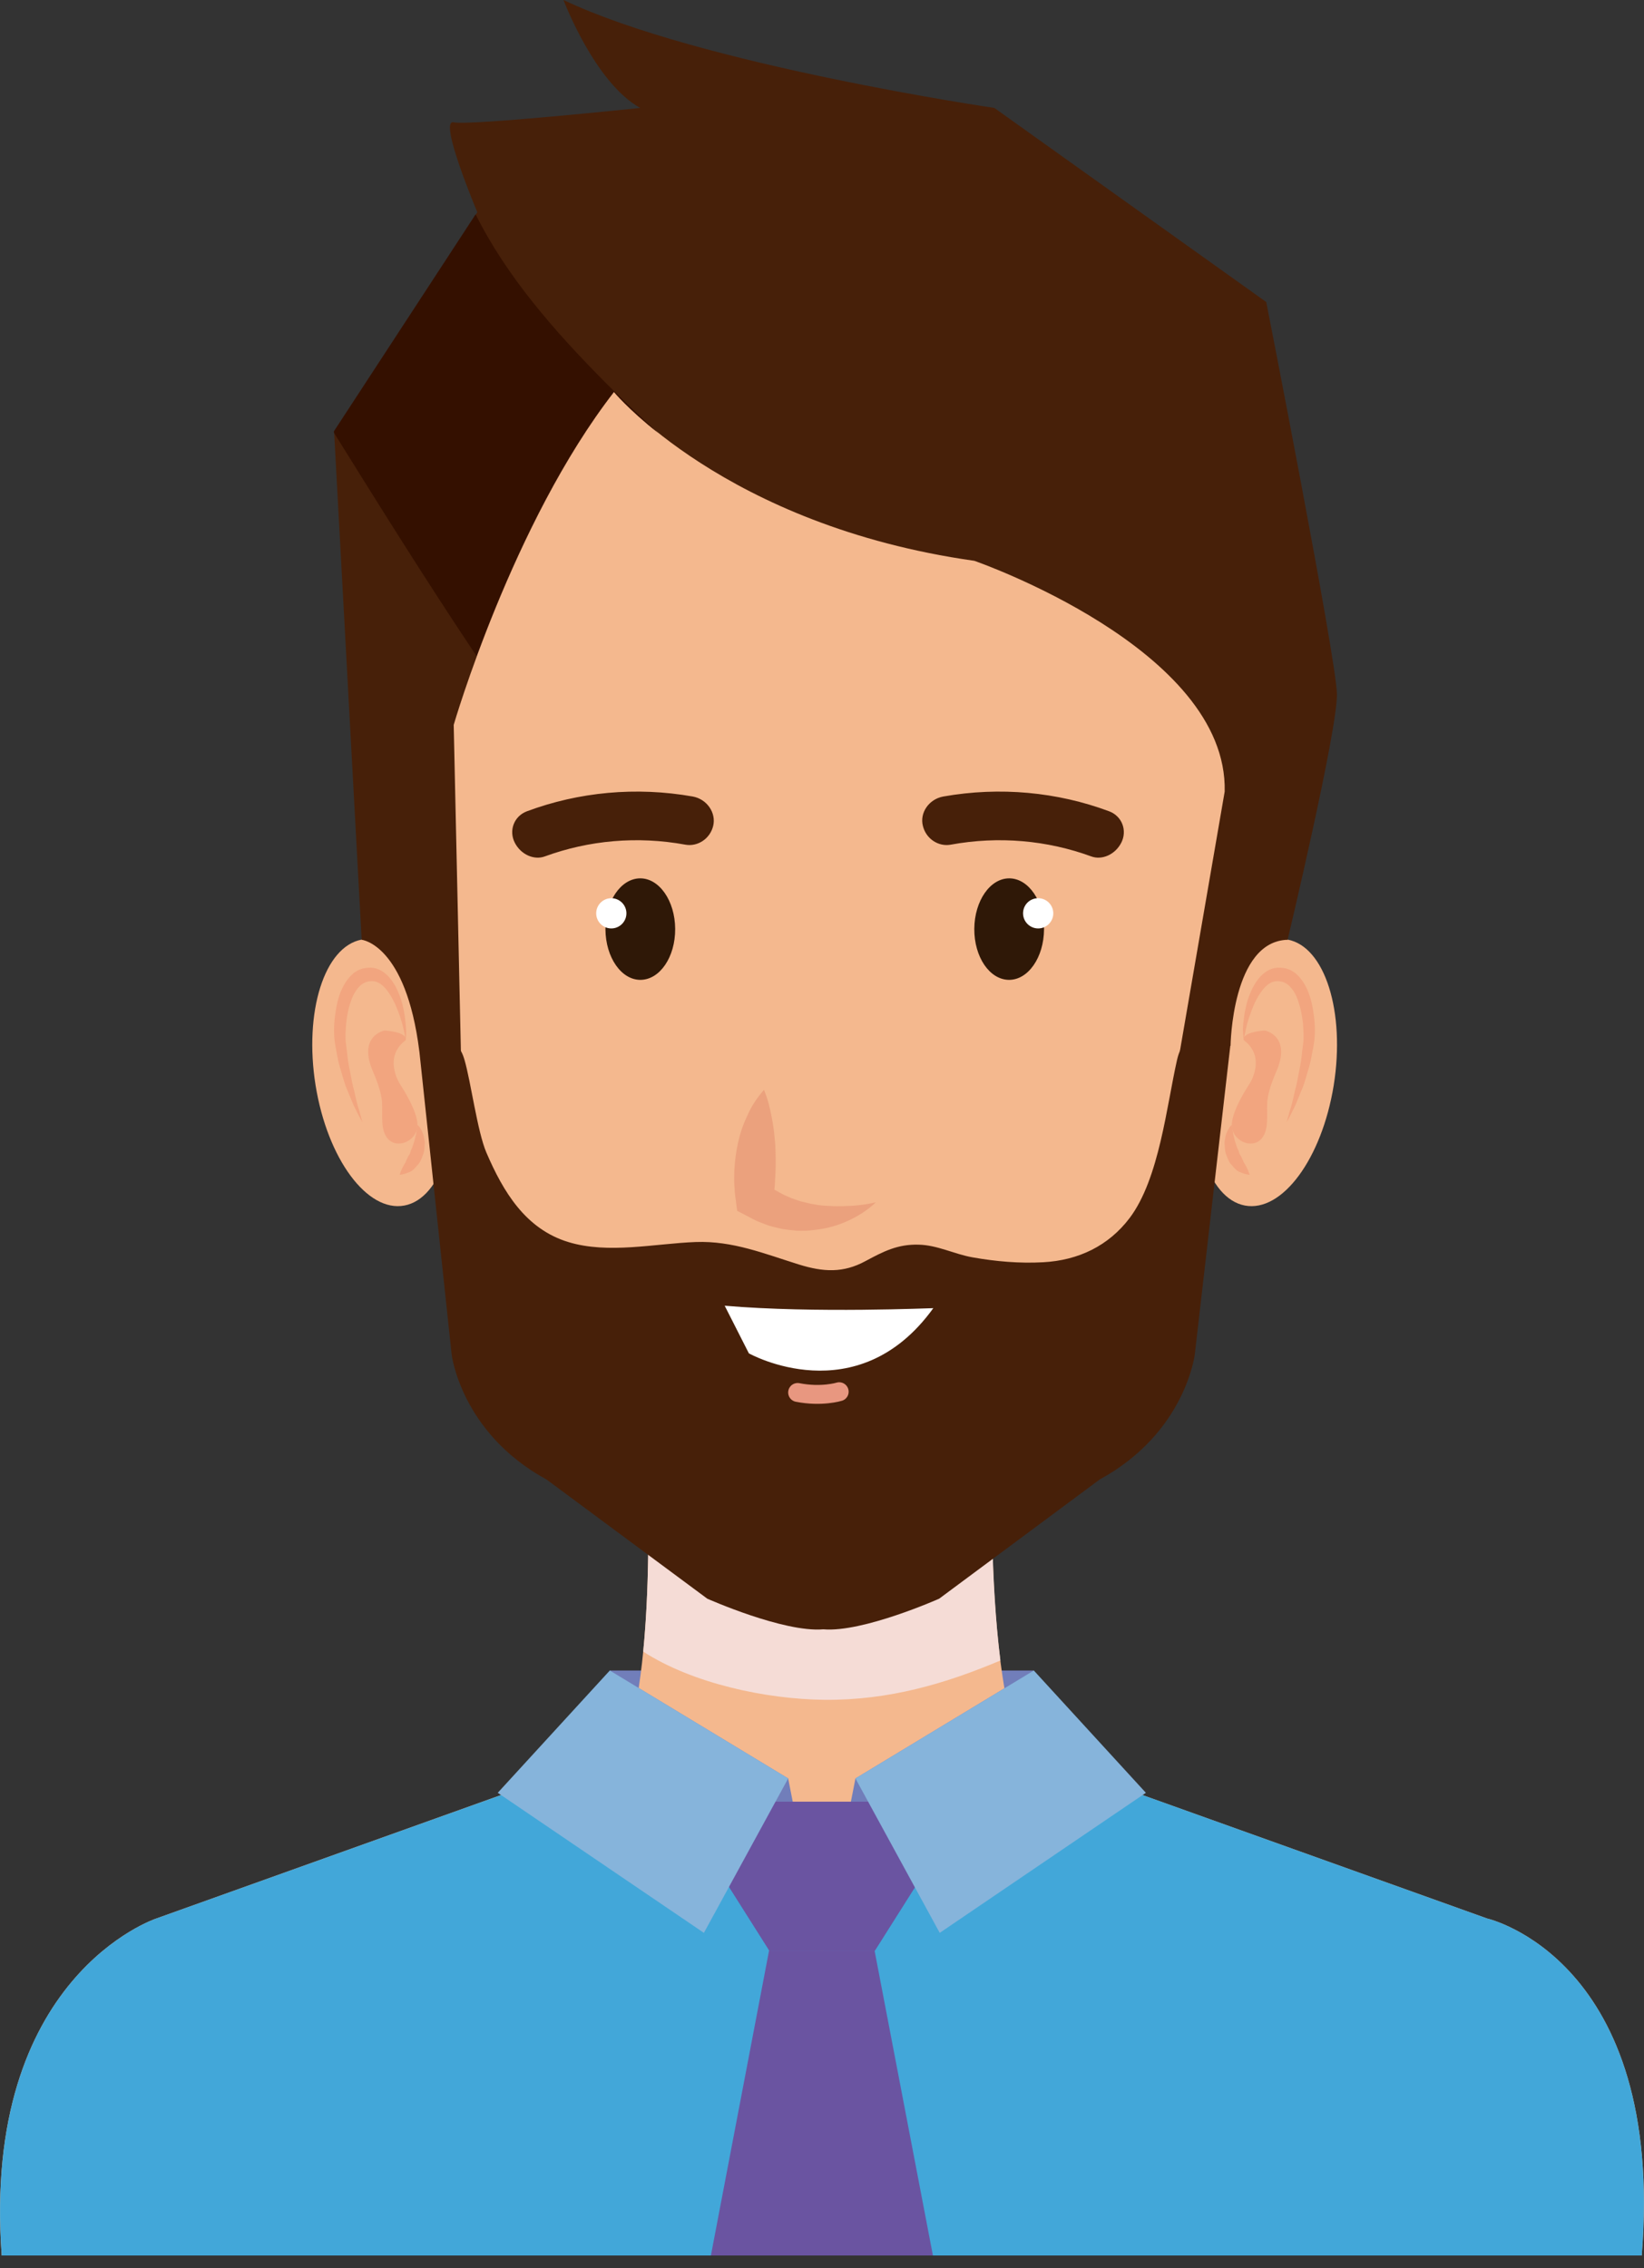 <svg width="87" height="120" viewBox="0 0 87 120" fill="none" xmlns="http://www.w3.org/2000/svg">
<rect x="0" y="0" width="87" height="120" fill="#333333" stroke="none"/>
<g clip-path="url(#clip0)">
<path d="M54.7 88.38H32.27V96.64H54.7V88.38Z" fill="#717EBA"/>
<path d="M52.49 78.69H44.42H34.27C34.27 78.69 34.73 90.19 32.5 93.53H43.5H54.5C52.26 90.19 52.49 78.69 52.49 78.69Z" fill="#F4B88E"/>
<path d="M34.04 87.38C36.63 89.06 40.53 89.9 43.64 89.93C47.05 89.96 50.05 89.07 52.94 87.85C52.4 83.53 52.5 78.69 52.5 78.69H34.27C34.27 78.69 34.45 83.19 34.04 87.38Z" fill="#F5DCD6"/>
<path d="M78.7 101.5L52.25 92.03H43.63H43.34H34.72L8.27 101.5C8.27 101.5 -0.99 104.55 0.09 119.33H43.34H43.63H86.88C88.14 103.64 78.7 101.5 78.7 101.5Z" fill="#F4B88E"/>
<path d="M78.7 101.5L57.09 93.76L43.5 103.24L30.23 93.64L8.27 101.5C8.27 101.5 -0.99 104.55 0.09 119.33H86.88C88.14 103.64 78.7 101.5 78.7 101.5Z" fill="#42A7D9"/>
<path d="M63.45 56.07C62.82 59.95 63.91 63.41 65.88 63.78C67.85 64.15 69.95 61.31 70.58 57.42C71.2 53.54 70.12 50.08 68.14 49.71C66.18 49.35 64.08 52.19 63.45 56.07Z" fill="#F4B88E"/>
<path d="M65.82 55.03C65.82 55.03 65.85 54.81 65.93 54.46C66 54.1 66.16 53.6 66.4 53.06C66.65 52.54 67.04 51.94 67.54 51.91C67.66 51.9 67.79 51.92 67.92 51.96C67.94 51.97 68.07 52.03 68.11 52.06C68.15 52.1 68.2 52.12 68.25 52.18C68.45 52.38 68.62 52.68 68.72 53.03C68.84 53.37 68.91 53.75 68.95 54.13C68.98 54.51 69.01 54.91 68.96 55.24C68.9 55.63 68.88 56.03 68.81 56.37C68.74 56.72 68.68 57.04 68.62 57.34C68.54 57.64 68.48 57.92 68.42 58.18C68.37 58.43 68.29 58.64 68.24 58.82C68.14 59.18 68.09 59.38 68.09 59.38C68.09 59.38 68.19 59.2 68.35 58.88C68.43 58.71 68.54 58.52 68.63 58.28C68.73 58.04 68.84 57.77 68.96 57.48C69.07 57.18 69.16 56.83 69.27 56.47C69.38 56.11 69.43 55.74 69.51 55.34C69.59 54.89 69.6 54.46 69.56 54.01C69.52 53.57 69.45 53.13 69.31 52.69C69.17 52.27 68.95 51.85 68.62 51.55C68.55 51.47 68.44 51.41 68.34 51.35C68.23 51.29 68.2 51.29 68.07 51.24C67.88 51.2 67.68 51.18 67.48 51.21C67.07 51.28 66.73 51.58 66.51 51.9C66.28 52.22 66.15 52.56 66.04 52.87C65.84 53.51 65.8 54.06 65.77 54.43C65.79 54.82 65.82 55.03 65.82 55.03Z" fill="#F2A57F"/>
<path d="M65.82 55.03C65.82 55.03 65.64 54.62 66.93 54.52C66.93 54.52 68.38 54.79 67.53 56.72C67.35 57.13 67.19 57.57 67.1 58.02C66.97 58.67 67.2 59.55 66.85 60.12C66.4 60.86 65.26 60.44 65.19 59.59C65.14 58.94 65.81 57.82 66.11 57.36C66.12 57.36 67.05 55.95 65.82 55.03Z" fill="#F2A57F"/>
<path d="M65.19 59.51C65.19 59.51 65.15 59.54 65.09 59.61C65.03 59.69 64.96 59.81 64.9 59.97C64.86 60.05 64.85 60.14 64.83 60.25C64.81 60.35 64.79 60.46 64.81 60.57C64.82 60.68 64.82 60.8 64.84 60.92C64.86 61.03 64.91 61.13 64.95 61.24C65 61.34 65.03 61.46 65.1 61.54C65.16 61.62 65.23 61.69 65.29 61.76C65.41 61.91 65.55 62 65.69 62.04C65.95 62.15 66.13 62.15 66.13 62.15C66.13 62.15 66.06 61.91 65.93 61.68C65.9 61.62 65.86 61.56 65.82 61.5C65.79 61.43 65.76 61.35 65.73 61.29C65.69 61.22 65.67 61.15 65.62 61.09C65.57 61.03 65.57 60.94 65.54 60.87C65.46 60.74 65.43 60.59 65.38 60.45C65.35 60.38 65.34 60.31 65.32 60.24C65.31 60.17 65.28 60.1 65.27 60.03C65.22 59.75 65.19 59.51 65.19 59.51Z" fill="#F2A57F"/>
<path d="M23.83 56.07C24.46 59.95 23.37 63.41 21.4 63.78C19.43 64.15 17.33 61.31 16.7 57.42C16.08 53.54 17.16 50.08 19.14 49.71C21.11 49.35 23.21 52.19 23.83 56.07Z" fill="#F4B88E"/>
<path d="M21.47 55.03C21.47 55.03 21.44 54.81 21.36 54.46C21.28 54.1 21.13 53.6 20.88 53.06C20.63 52.54 20.24 51.94 19.74 51.91C19.62 51.9 19.49 51.92 19.36 51.96C19.34 51.97 19.21 52.03 19.17 52.06C19.13 52.1 19.08 52.12 19.03 52.18C18.83 52.38 18.66 52.68 18.55 53.03C18.43 53.37 18.36 53.75 18.32 54.13C18.29 54.51 18.26 54.91 18.31 55.24C18.37 55.63 18.39 56.03 18.46 56.37C18.53 56.72 18.59 57.04 18.65 57.34C18.73 57.64 18.79 57.92 18.85 58.18C18.9 58.43 18.98 58.64 19.03 58.82C19.13 59.18 19.18 59.38 19.18 59.38C19.18 59.38 19.08 59.2 18.91 58.88C18.84 58.71 18.72 58.52 18.63 58.28C18.53 58.04 18.42 57.77 18.3 57.48C18.19 57.18 18.1 56.83 17.99 56.47C17.88 56.11 17.83 55.74 17.75 55.34C17.67 54.89 17.66 54.46 17.7 54.01C17.74 53.57 17.81 53.13 17.95 52.69C18.09 52.27 18.31 51.85 18.64 51.55C18.71 51.47 18.82 51.41 18.92 51.35C19.03 51.29 19.06 51.29 19.19 51.24C19.39 51.2 19.58 51.18 19.78 51.21C20.19 51.28 20.53 51.58 20.75 51.9C20.98 52.22 21.11 52.56 21.22 52.87C21.42 53.51 21.46 54.06 21.49 54.43C21.5 54.82 21.47 55.03 21.47 55.03Z" fill="#F2A57F"/>
<path d="M21.47 55.03C21.47 55.03 21.65 54.62 20.35 54.52C20.35 54.52 18.9 54.79 19.75 56.72C19.93 57.13 20.09 57.57 20.18 58.02C20.31 58.67 20.08 59.55 20.43 60.12C20.88 60.86 22.02 60.44 22.09 59.59C22.14 58.94 21.47 57.82 21.17 57.36C21.17 57.36 20.24 55.95 21.47 55.03Z" fill="#F2A57F"/>
<path d="M22.09 59.51C22.09 59.51 22.13 59.54 22.19 59.61C22.25 59.69 22.32 59.81 22.38 59.97C22.42 60.05 22.43 60.14 22.45 60.25C22.47 60.35 22.49 60.46 22.47 60.57C22.46 60.68 22.46 60.8 22.44 60.92C22.42 61.03 22.37 61.13 22.33 61.24C22.28 61.34 22.25 61.46 22.18 61.54C22.12 61.62 22.05 61.69 21.99 61.76C21.87 61.91 21.73 62 21.59 62.04C21.33 62.15 21.15 62.15 21.15 62.15C21.15 62.15 21.22 61.91 21.35 61.68C21.38 61.62 21.42 61.56 21.46 61.5C21.49 61.43 21.51 61.35 21.55 61.29C21.58 61.22 21.61 61.15 21.66 61.09C21.71 61.03 21.72 60.94 21.74 60.87C21.82 60.74 21.85 60.59 21.9 60.45C21.93 60.38 21.94 60.31 21.96 60.24C21.97 60.17 22 60.1 22.01 60.03C22.07 59.75 22.09 59.51 22.09 59.51Z" fill="#F2A57F"/>
<path d="M43.88 14.17C43.78 14.16 43.67 14.17 43.57 14.17C43.46 14.17 43.36 14.17 43.26 14.17C27.6 14.31 18.81 18.77 21.21 47.31L23.9 70.04C23.9 70.04 24.38 74.19 28.93 76.67L37.43 82.97C37.43 82.97 41.47 84.76 43.57 84.59C45.66 84.77 49.7 82.97 49.7 82.97L58.2 76.67C62.75 74.19 63.23 70.04 63.23 70.04L66.07 47.83C68.48 19.29 59.54 14.31 43.88 14.17Z" fill="#F4B88E"/>
<path d="M62.29 56.07C61.74 58.49 61.35 62.36 59.78 64.44C58.66 65.92 57.06 66.68 55.21 66.78C53.96 66.85 52.7 66.74 51.46 66.52C50.5 66.35 49.6 65.87 48.61 65.85C47.5 65.82 46.75 66.21 45.8 66.72C44.62 67.36 43.57 67.3 42.28 66.9C40.45 66.33 38.78 65.64 36.82 65.71C34.66 65.79 32.19 66.36 30.07 65.71C27.81 65.02 26.63 63.05 25.74 60.98C25.26 59.86 24.92 57.23 24.58 56.07C24.16 54.63 23.5 55.62 22.19 55.6L23.9 71.65C23.9 71.65 24.38 75.8 28.93 78.28L37.43 84.58C37.43 84.58 41.47 86.38 43.57 86.2C45.66 86.38 49.7 84.58 49.7 84.58L58.2 78.27C62.75 75.79 63.23 71.64 63.23 71.64L65.11 55.31C63.64 55.29 62.68 54.39 62.29 56.07Z" fill="#472009"/>
<path d="M32.04 49.17C32.05 50.65 32.88 51.85 33.9 51.84C34.92 51.83 35.74 50.63 35.73 49.14C35.72 47.66 34.89 46.46 33.87 46.47C32.85 46.48 32.03 47.69 32.04 49.17Z" fill="#2F1807"/>
<path d="M33.15 48.32C33.15 48.76 32.79 49.12 32.35 49.12C31.91 49.12 31.55 48.76 31.55 48.32C31.55 47.88 31.91 47.52 32.35 47.52C32.79 47.52 33.15 47.88 33.15 48.32Z" fill="white"/>
<path d="M55.25 49.17C55.24 50.65 54.41 51.85 53.39 51.84C52.37 51.83 51.55 50.63 51.56 49.14C51.57 47.66 52.4 46.46 53.42 46.47C54.44 46.48 55.26 47.69 55.25 49.17Z" fill="#2F1807"/>
<path d="M54.14 48.32C54.14 48.76 54.5 49.12 54.94 49.12C55.38 49.12 55.74 48.76 55.74 48.32C55.74 47.88 55.38 47.52 54.94 47.52C54.49 47.52 54.14 47.88 54.14 48.32Z" fill="white"/>
<path d="M46.35 63.61C45.93 64.01 45.42 64.34 44.87 64.59C44.32 64.84 43.72 65.01 43.1 65.07C42.79 65.12 42.47 65.12 42.15 65.11C41.83 65.07 41.51 65.06 41.19 64.97C40.87 64.91 40.56 64.81 40.26 64.68C39.95 64.57 39.67 64.4 39.38 64.25L39.01 64.06L38.93 63.44C38.89 63.17 38.87 62.92 38.86 62.67C38.84 62.42 38.86 62.17 38.86 61.92C38.89 61.42 38.95 60.93 39.06 60.44C39.17 59.95 39.33 59.47 39.56 59C39.76 58.53 40.06 58.08 40.43 57.66C40.65 58.19 40.76 58.69 40.85 59.17C40.95 59.66 40.99 60.13 41.03 60.61C41.05 61.08 41.06 61.55 41.04 62.01L41 62.73C40.98 62.96 40.96 63.2 40.93 63.4L40.48 62.6C40.68 62.72 40.86 62.89 41.07 62.99C41.28 63.1 41.48 63.23 41.7 63.31C41.92 63.42 42.15 63.48 42.38 63.56C42.62 63.61 42.86 63.69 43.11 63.72C43.36 63.77 43.62 63.79 43.88 63.8C44.14 63.82 44.41 63.82 44.68 63.81C45.23 63.8 45.78 63.74 46.35 63.61Z" fill="#EBA17D"/>
<path d="M37.74 43.7C37.57 44.39 36.91 44.8 36.28 44.69C33.72 44.22 31.15 44.46 28.83 45.31C28.26 45.52 27.56 45.21 27.24 44.58C26.92 43.95 27.19 43.18 27.89 42.92C30.63 41.9 33.66 41.61 36.66 42.14C37.42 42.28 37.91 43.01 37.74 43.7Z" fill="#472009"/>
<path d="M48.84 43.7C49.01 44.39 49.67 44.8 50.3 44.69C52.86 44.22 55.43 44.46 57.75 45.31C58.32 45.52 59.02 45.21 59.34 44.58C59.66 43.95 59.39 43.18 58.69 42.92C55.95 41.9 52.92 41.61 49.92 42.14C49.15 42.28 48.66 43.01 48.84 43.7Z" fill="#472009"/>
<path d="M44.41 73.63C44.41 73.63 43.48 73.92 42.21 73.67" stroke="#E89780" stroke-miterlimit="10" stroke-linecap="round" stroke-linejoin="round"/>
<path d="M38.35 69.08L39.63 71.6C39.63 71.6 45.35 74.81 49.39 69.21C49.38 69.2 43.11 69.49 38.35 69.08Z" fill="white"/>
<path d="M32.5 20.73C32.5 20.73 38.35 27.8 51.56 29.67C51.56 29.67 64.99 34.31 64.81 41.88L62.44 55.61L65.12 55.33C65.12 55.33 65.19 49.8 68.14 49.72C68.14 49.72 70.79 38.61 70.75 36.71C70.71 34.81 67.01 15.98 67.01 15.98L52.62 5.71C52.62 5.71 37.05 3.43 29.82 0C29.82 0 31.47 4.38 33.88 5.71C33.88 5.71 24.85 6.66 24.01 6.47C23.17 6.28 25.26 11.23 25.26 11.23L17.68 22.83L19.14 49.72C19.14 49.72 21.48 49.95 22.19 55.61H24.39L24.01 38.35C24.01 38.35 27.11 27.67 32.5 20.73Z" fill="#472009"/>
<path d="M31.9 20.1C29.38 17.55 26.81 14.64 25.17 11.34L17.67 22.82V22.89C20.14 26.86 22.62 30.83 25.22 34.71C26.59 30.97 29.08 25.11 32.48 20.73C32.48 20.73 33.24 21.65 34.83 22.91C33.84 22 32.86 21.07 31.9 20.1Z" fill="#341000"/>
<path d="M43.49 103.19L41.71 94.09L32.27 88.38L30.9 94.12L43.49 103.19Z" fill="#717EBA"/>
<path d="M43.49 103.19L45.27 94.09L54.71 88.38L56.08 94.12L43.49 103.19Z" fill="#717EBA"/>
<path d="M48 95.32H43.79H43.21H39C39 95.32 36.99 96.54 37.85 98.66L40.72 103.2H42.87H44.15H46.3L49.17 98.66C50.01 96.54 48 95.32 48 95.32Z" fill="#6A54A1"/>
<path d="M48.61 95.84C48.79 96.68 48.75 97.59 48.43 98.52C47.78 100.4 46.43 101.86 44.43 102.22C42.63 102.54 40.85 101.72 40.31 99.92C39.83 98.32 39.57 96.51 40.59 95.32H38.99C38.99 95.32 36.98 96.54 37.84 98.66L40.71 103.2H46.29L49.16 98.66C49.68 97.35 49.12 96.39 48.61 95.84Z" fill="#6A54A1"/>
<path d="M40.7 103.19L37.62 119.33H49.37L46.28 103.19H40.7Z" fill="#6A54A1"/>
<path d="M41.71 94.09L37.25 102.26L26.34 94.85L32.27 88.38L41.71 94.09Z" fill="#86B4DB"/>
<path d="M45.27 94.09L49.73 102.26L60.64 94.85L54.71 88.38L45.27 94.09Z" fill="#86B4DB"/>
</g>
<defs>
<clipPath id="clip0">
<rect width="86.99" height="119.33" fill="white"/>
</clipPath>
</defs>
</svg>
